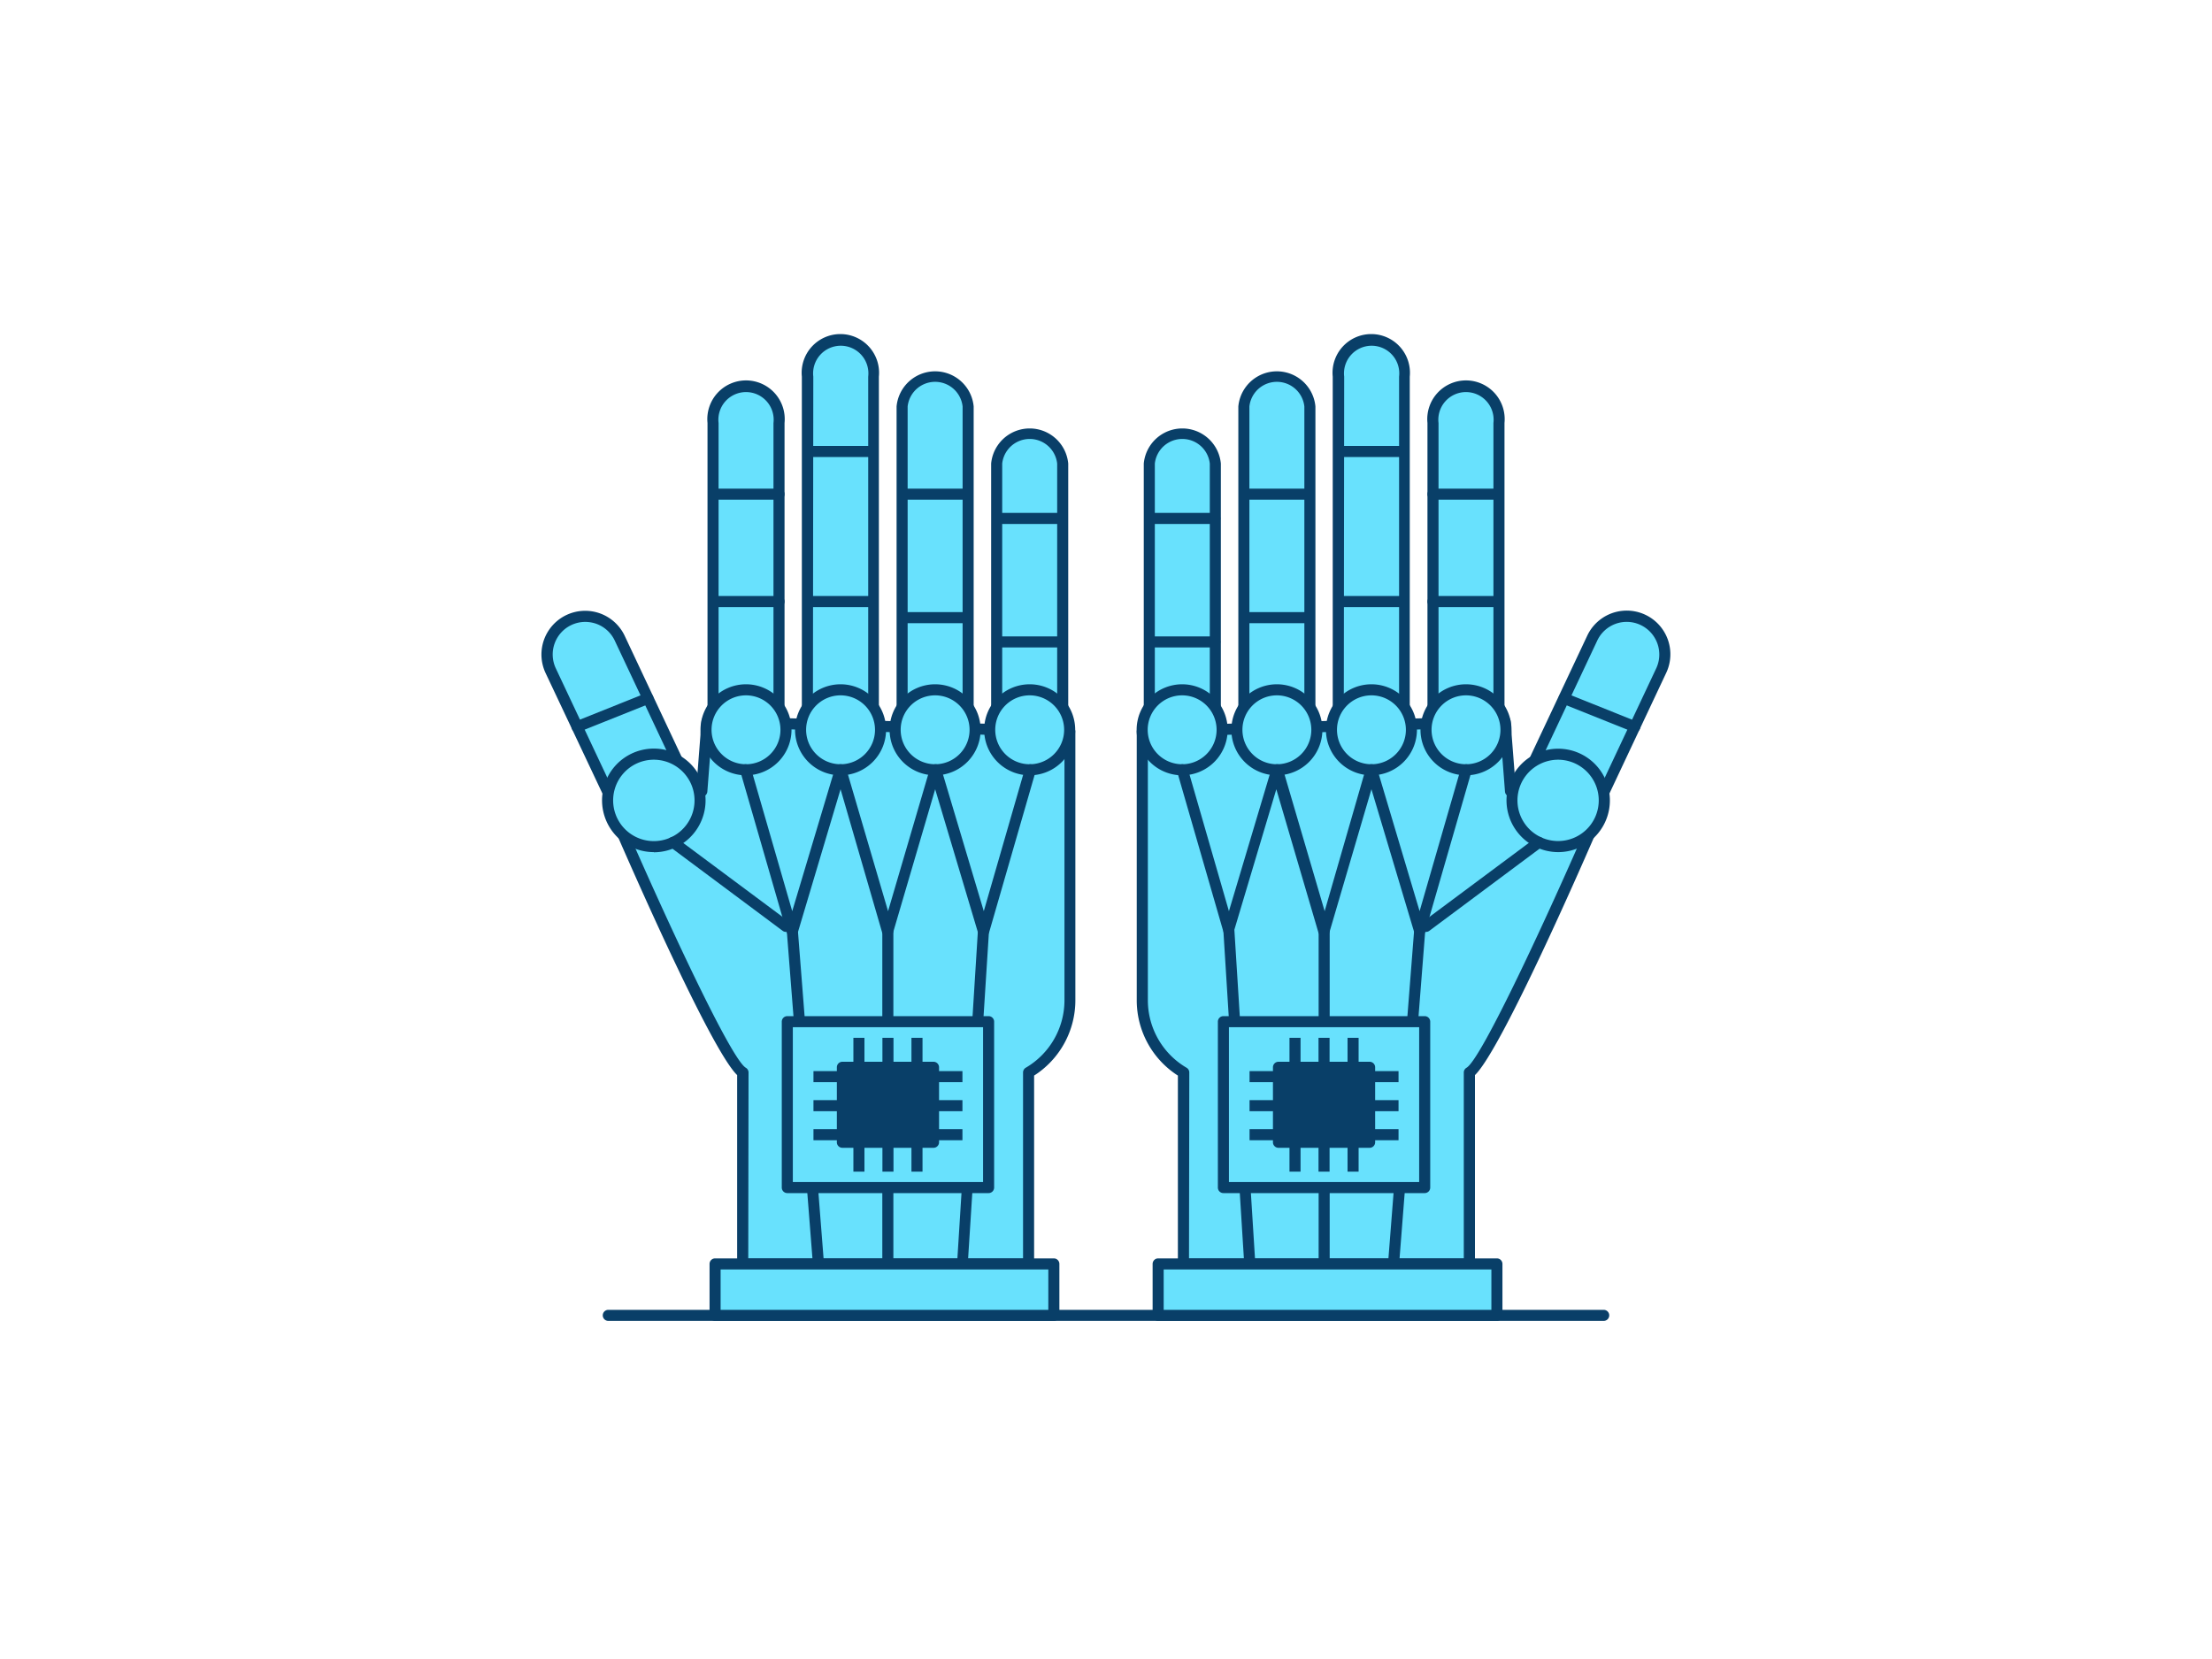 <svg id="_470_artificial_intelligence_outline" data-name="#470_artificial_intelligence_outline" xmlns="http://www.w3.org/2000/svg" viewBox="0 0 400 300"><path d="M290,238.86H110a1,1,0,1,1,0-2H290a1,1,0,0,1,0,2Z" fill="#093f68"/><path d="M193.43,132.3v48.64a15.06,15.06,0,0,1-7.44,13v34.62H134.3V193.94c-4.11-2.42-22.8-45.69-22.8-45.69l6.54-7.2,8.81,2,1-12.61Z" fill="#68e1fd"/><path d="M186,229.56H134.3a1,1,0,0,1-1-1V194.41c-4.81-4.64-19.69-38.75-22.72-45.76a1,1,0,0,1,.17-1.07l6.55-7.21a1,1,0,0,1,1-.3l7.67,1.77.89-11.44a1,1,0,0,1,1-.93l65.6,1.83a1,1,0,0,1,1,1v48.64A16.16,16.16,0,0,1,187,194.5v34.06A1,1,0,0,1,186,229.56Zm-50.69-2H185V193.94a1,1,0,0,1,.49-.86,14.14,14.14,0,0,0,7-12.14V133.27l-63.68-1.77-.9,11.66a1,1,0,0,1-.41.72.94.94,0,0,1-.81.17l-8.24-1.9-5.72,6.3c7.21,16.65,19.38,43,22.13,44.63a1,1,0,0,1,.5.86Z" fill="#093f68"/><path d="M134.9,70.52h0a6,6,0,0,1,6,6V132a0,0,0,0,1,0,0H128.94a0,0,0,0,1,0,0V76.49a6,6,0,0,1,6-6Z" fill="#68e1fd"/><path d="M140.87,133H128.94a1,1,0,0,1-1-1V76.49a7,7,0,1,1,13.93,0V132A1,1,0,0,1,140.87,133Zm-10.93-2h9.93V76.49a5,5,0,1,0-9.93,0Z" fill="#093f68"/><circle cx="134.9" cy="131.97" r="7.23" fill="#68e1fd"/><path d="M134.9,140.2a8.23,8.23,0,1,1,8.23-8.23A8.24,8.24,0,0,1,134.9,140.2Zm0-14.46a6.23,6.23,0,1,0,6.23,6.23A6.24,6.24,0,0,0,134.9,125.74Z" fill="#093f68"/><path d="M152,62.14h0a6,6,0,0,1,6,6V132a0,0,0,0,1,0,0H146a0,0,0,0,1,0,0V68.11a6,6,0,0,1,6-6Z" fill="#68e1fd"/><path d="M158,133H146a1,1,0,0,1-1-1V68.11a7,7,0,1,1,13.93,0V132A1,1,0,0,1,158,133ZM147,131H157V68.11a5,5,0,1,0-9.93,0Z" fill="#093f68"/><circle cx="152" cy="131.97" r="7.23" fill="#68e1fd"/><path d="M152,140.2a8.23,8.23,0,1,1,8.23-8.23A8.24,8.24,0,0,1,152,140.2Zm0-14.46a6.23,6.23,0,1,0,6.23,6.23A6.24,6.24,0,0,0,152,125.74Z" fill="#093f68"/><path d="M169.1,67.54h0a6,6,0,0,1,6,6V132a0,0,0,0,1,0,0H163.13a0,0,0,0,1,0,0V73.51A6,6,0,0,1,169.1,67.54Z" fill="#68e1fd"/><path d="M175.07,133H163.13a1,1,0,0,1-1-1V73.5a7,7,0,0,1,13.94,0V132A1,1,0,0,1,175.07,133Zm-10.94-2h9.94V73.5a5,5,0,0,0-9.94,0Z" fill="#093f68"/><circle cx="169.1" cy="131.97" r="7.23" fill="#68e1fd"/><path d="M169.1,140.2a8.23,8.23,0,1,1,8.23-8.23A8.24,8.24,0,0,1,169.1,140.2Zm0-14.46a6.23,6.23,0,1,0,6.23,6.23A6.24,6.24,0,0,0,169.1,125.74Z" fill="#093f68"/><path d="M186.2,77.87h0a6,6,0,0,1,6,6V132a0,0,0,0,1,0,0H180.23a0,0,0,0,1,0,0V83.83A6,6,0,0,1,186.2,77.87Z" fill="#68e1fd"/><path d="M192.17,133H180.23a1,1,0,0,1-1-1V83.83a7,7,0,0,1,13.94,0V132A1,1,0,0,1,192.17,133Zm-10.94-2h9.94V83.83a5,5,0,0,0-9.94,0Z" fill="#093f68"/><circle cx="186.2" cy="131.97" r="7.23" fill="#68e1fd"/><path d="M186.2,140.2a8.23,8.23,0,1,1,8.23-8.23A8.24,8.24,0,0,1,186.2,140.2Zm0-14.46a6.23,6.23,0,1,0,6.23,6.23A6.24,6.24,0,0,0,186.2,125.74Z" fill="#093f68"/><path d="M140.87,109.78H129.18a1,1,0,0,1,0-2h11.69a1,1,0,0,1,0,2Z" fill="#093f68"/><path d="M140.87,90.36H129.18a1,1,0,0,1,0-2h11.69a1,1,0,0,1,0,2Z" fill="#093f68"/><path d="M174.94,112.69H163.26a1,1,0,0,1,0-2h11.68a1,1,0,0,1,0,2Z" fill="#093f68"/><path d="M174.94,90.36H163.26a1,1,0,0,1,0-2h11.68a1,1,0,0,1,0,2Z" fill="#093f68"/><path d="M192,117.08H180.36a1,1,0,0,1,0-2H192a1,1,0,0,1,0,2Z" fill="#093f68"/><path d="M192,94.75H180.36a1,1,0,0,1,0-2H192a1,1,0,0,1,0,2Z" fill="#093f68"/><path d="M157.84,109.78H146.16a1,1,0,0,1,0-2h11.68a1,1,0,0,1,0,2Z" fill="#093f68"/><path d="M157.84,82.64H146.16a1,1,0,0,1,0-2h11.68a1,1,0,0,1,0,2Z" fill="#093f68"/><path d="M102.92,112.09h0a6.9,6.9,0,0,1,9.15,3.38l12.42,26.38L112,147.62,99.55,121.24A6.89,6.89,0,0,1,102.92,112.09Z" fill="#68e1fd"/><path d="M112,148.62a1,1,0,0,1-.91-.57L98.64,121.67a7.9,7.9,0,0,1,3.86-10.49h0A7.91,7.91,0,0,1,113,115.05l12.41,26.38a1,1,0,0,1,0,.76,1,1,0,0,1-.52.57l-12.52,5.77A1,1,0,0,1,112,148.62Zm-6.17-36.16a5.9,5.9,0,0,0-2.46.54h0a5.89,5.89,0,0,0-2.88,7.82l12,25.48,10.7-4.93-12-25.48a5.9,5.9,0,0,0-3.31-3.07A6.07,6.07,0,0,0,105.8,112.46Zm-2.88-.37h0Z" fill="#093f68"/><circle cx="118.23" cy="144.74" r="8.35" fill="#68e1fd"/><path d="M118.24,154.09A9.36,9.36,0,1,1,127,148a9.36,9.36,0,0,1-8.76,6.12Zm0-16.71a7.36,7.36,0,1,0,6.68,4.28h0a7.37,7.37,0,0,0-6.68-4.28Z" fill="#093f68"/><path d="M104.34,132.42a1,1,0,0,1-.37-1.93l12.82-5.13a1,1,0,0,1,1.3.56,1,1,0,0,1-.56,1.3l-12.82,5.13A1,1,0,0,1,104.34,132.42Z" fill="#093f68"/><line x1="121.72" y1="152.32" x2="142.13" y2="167.52" fill="#68e1fd"/><path d="M142.13,168.52a1,1,0,0,1-.6-.2l-20.4-15.2a1,1,0,0,1-.21-1.39,1,1,0,0,1,1.4-.21l20.41,15.19a1,1,0,0,1,.2,1.4A1,1,0,0,1,142.13,168.52Z" fill="#093f68"/><path d="M177.79,169.31a1,1,0,0,1-.95-.71l-7.73-25.88-7.6,25.88a1,1,0,0,1-1,.71,1,1,0,0,1-1-.71L152,142.72l-7.72,25.88a1,1,0,0,1-1,.71h0a1,1,0,0,1-1-.72l-8.41-29.11a1,1,0,0,1,1.92-.56l7.47,25.85L151,138.91a1,1,0,0,1,1-.71h0a1,1,0,0,1,1,.72l7.59,25.85,7.59-25.85a1,1,0,0,1,1-.72h0a1,1,0,0,1,1,.71l7.72,25.86,7.46-25.85a1,1,0,1,1,1.92.56l-8.41,29.11a1,1,0,0,1-.95.72Z" fill="#093f68"/><path d="M148,229.56a1,1,0,0,1-1-.93l-4.72-60.24a1,1,0,0,1,.92-1.07,1,1,0,0,1,1.08.92L149,228.48a1,1,0,0,1-.92,1.07Z" fill="#093f68"/><path d="M160.55,229.56a1,1,0,0,1-1-1V168.31a1,1,0,0,1,2,0v60.25A1,1,0,0,1,160.55,229.56Z" fill="#093f68"/><path d="M174,229.56H174a1,1,0,0,1-.93-1.06l3.77-60.24a1,1,0,0,1,2,.13L175,228.62A1,1,0,0,1,174,229.56Z" fill="#093f68"/><rect x="129.31" y="228.56" width="61.26" height="9.3" fill="#68e1fd"/><path d="M190.57,238.86H129.31a1,1,0,0,1-1-1v-9.3a1,1,0,0,1,1-1h61.26a1,1,0,0,1,1,1v9.3A1,1,0,0,1,190.57,238.86Zm-60.26-2h59.26v-7.3H130.31Z" fill="#093f68"/><rect x="142.37" y="184.76" width="36.41" height="29.99" fill="#68e1fd"/><path d="M178.77,215.75h-36.4a1,1,0,0,1-1-1v-30a1,1,0,0,1,1-1h36.4a1,1,0,0,1,1,1v30A1,1,0,0,1,178.77,215.75Zm-35.4-2h34.4v-28h-34.4Z" fill="#093f68"/><rect x="152.33" y="192.99" width="16.48" height="13.57" fill="#093f68"/><path d="M168.81,207.56H152.33a1,1,0,0,1-1-1V193a1,1,0,0,1,1-1h16.48a1,1,0,0,1,1,1v13.57A1,1,0,0,1,168.81,207.56Zm-15.48-2h14.48V194H153.33Z" fill="#093f68"/><rect x="147.1" y="193.69" width="5.22" height="2" fill="#093f68"/><rect x="147.1" y="198.94" width="5.22" height="2" fill="#093f68"/><rect x="147.1" y="204.19" width="5.22" height="2" fill="#093f68"/><rect x="168.82" y="193.69" width="5.22" height="2" fill="#093f68"/><rect x="168.82" y="198.94" width="5.22" height="2" fill="#093f68"/><rect x="168.82" y="204.19" width="5.22" height="2" fill="#093f68"/><rect x="164.82" y="187.67" width="2" height="4.68" fill="#093f68"/><rect x="159.57" y="187.67" width="2" height="4.68" fill="#093f68"/><rect x="154.32" y="187.67" width="2" height="4.68" fill="#093f68"/><rect x="164.82" y="207.18" width="2" height="4.69" fill="#093f68"/><rect x="159.57" y="207.18" width="2" height="4.69" fill="#093f68"/><rect x="154.32" y="207.18" width="2" height="4.69" fill="#093f68"/><path d="M206.57,132.3v48.64a15.06,15.06,0,0,0,7.44,13v34.62H265.7V193.94c4.11-2.42,22.8-45.69,22.8-45.69l-6.54-7.2-8.81,2-1-12.61Z" fill="#68e1fd"/><path d="M265.7,229.56H214a1,1,0,0,1-1-1V194.5a16.16,16.16,0,0,1-7.44-13.56V132.3a1,1,0,0,1,1-1l65.6-1.83a1,1,0,0,1,1,.93l.89,11.44,7.67-1.77a1,1,0,0,1,1,.3l6.55,7.21a1,1,0,0,1,.17,1.07c-3,7-17.91,41.12-22.72,45.76v34.15A1,1,0,0,1,265.7,229.56Zm-50.69-2H264.7V193.94a1,1,0,0,1,.5-.86c2.75-1.62,14.92-28,22.13-44.63l-5.72-6.3-8.24,1.9a.94.94,0,0,1-.81-.17,1,1,0,0,1-.41-.72l-.9-11.66-63.68,1.77v47.67a14.14,14.14,0,0,0,7,12.14,1,1,0,0,1,.49.86Z" fill="#093f68"/><path d="M259.13,70.52h11.93a0,0,0,0,1,0,0V126a6,6,0,0,1-6,6h0a6,6,0,0,1-6-6V70.52A0,0,0,0,1,259.13,70.52Z" transform="translate(530.19 202.49) rotate(-180)" fill="#68e1fd"/><path d="M271.06,133H259.13a1,1,0,0,1-1-1V76.49a7,7,0,1,1,13.93,0V132A1,1,0,0,1,271.06,133Zm-10.93-2h9.93V76.49a5,5,0,1,0-9.93,0Z" fill="#093f68"/><circle cx="265.1" cy="131.97" r="7.23" fill="#68e1fd"/><path d="M265.1,140.2a8.23,8.23,0,1,1,8.23-8.23A8.24,8.24,0,0,1,265.1,140.2Zm0-14.46a6.23,6.23,0,1,0,6.23,6.23A6.24,6.24,0,0,0,265.1,125.74Z" fill="#093f68"/><path d="M242,62.14H254a0,0,0,0,1,0,0V126a6,6,0,0,1-6,6h0a6,6,0,0,1-6-6V62.14A0,0,0,0,1,242,62.14Z" transform="translate(496 194.12) rotate(-180)" fill="#68e1fd"/><path d="M254,133H242a1,1,0,0,1-1-1V68.11a7,7,0,1,1,13.93,0V132A1,1,0,0,1,254,133ZM243,131H253V68.11a5,5,0,1,0-9.93,0Z" fill="#093f68"/><circle cx="248" cy="131.97" r="7.23" fill="#68e1fd"/><path d="M248,140.2a8.23,8.23,0,1,1,8.23-8.23A8.24,8.24,0,0,1,248,140.2Zm0-14.46a6.23,6.23,0,1,0,6.23,6.23A6.24,6.24,0,0,0,248,125.74Z" fill="#093f68"/><path d="M224.93,67.54h11.93a0,0,0,0,1,0,0V126a6,6,0,0,1-6,6h0a6,6,0,0,1-6-6V67.54A0,0,0,0,1,224.93,67.54Z" transform="translate(461.8 199.51) rotate(-180)" fill="#68e1fd"/><path d="M236.87,133H224.93a1,1,0,0,1-1-1V73.5a7,7,0,0,1,13.94,0V132A1,1,0,0,1,236.87,133Zm-10.94-2h9.94V73.5a5,5,0,0,0-9.94,0Z" fill="#093f68"/><circle cx="230.9" cy="131.97" r="7.23" fill="#68e1fd"/><path d="M230.9,140.2a8.23,8.23,0,1,1,8.23-8.23A8.24,8.24,0,0,1,230.9,140.2Zm0-14.46a6.23,6.23,0,1,0,6.23,6.23A6.24,6.24,0,0,0,230.9,125.74Z" fill="#093f68"/><path d="M207.83,77.87h11.93a0,0,0,0,1,0,0V126a6,6,0,0,1-6,6h0a6,6,0,0,1-6-6V77.87A0,0,0,0,1,207.83,77.87Z" transform="translate(427.6 209.84) rotate(180)" fill="#68e1fd"/><path d="M219.77,133H207.83a1,1,0,0,1-1-1V83.83a7,7,0,0,1,13.94,0V132A1,1,0,0,1,219.77,133Zm-10.94-2h9.94V83.83a5,5,0,0,0-9.94,0Z" fill="#093f68"/><circle cx="213.8" cy="131.97" r="7.23" fill="#68e1fd"/><path d="M213.8,140.2A8.23,8.23,0,1,1,222,132,8.24,8.24,0,0,1,213.8,140.2Zm0-14.46A6.23,6.23,0,1,0,220,132,6.24,6.24,0,0,0,213.8,125.74Z" fill="#093f68"/><path d="M270.82,109.78H259.13a1,1,0,0,1,0-2h11.69a1,1,0,0,1,0,2Z" fill="#093f68"/><path d="M270.82,90.36H259.13a1,1,0,0,1,0-2h11.69a1,1,0,0,1,0,2Z" fill="#093f68"/><path d="M236.74,112.69H225.06a1,1,0,0,1,0-2h11.68a1,1,0,0,1,0,2Z" fill="#093f68"/><path d="M236.74,90.36H225.06a1,1,0,0,1,0-2h11.68a1,1,0,0,1,0,2Z" fill="#093f68"/><path d="M219.64,117.08H208a1,1,0,0,1,0-2h11.68a1,1,0,0,1,0,2Z" fill="#093f68"/><path d="M219.64,94.75H208a1,1,0,0,1,0-2h11.68a1,1,0,0,1,0,2Z" fill="#093f68"/><path d="M253.84,109.78H242.16a1,1,0,0,1,0-2h11.68a1,1,0,0,1,0,2Z" fill="#093f68"/><path d="M253.84,82.64H242.16a1,1,0,0,1,0-2h11.68a1,1,0,0,1,0,2Z" fill="#093f68"/><path d="M297.08,112.09h0a6.9,6.9,0,0,0-9.15,3.38l-12.42,26.38L288,147.62l12.41-26.38A6.89,6.89,0,0,0,297.08,112.09Z" fill="#68e1fd"/><path d="M288,148.62a1,1,0,0,1-.41-.09l-12.52-5.77a1,1,0,0,1-.52-.57,1,1,0,0,1,0-.76L287,115a7.89,7.89,0,0,1,14.33,6.62l-12.42,26.39A1,1,0,0,1,288,148.62Zm-11.18-7.25,10.7,4.93,12-25.49a5.9,5.9,0,0,0-2.89-7.81h0a5.88,5.88,0,0,0-7.82,2.89Z" fill="#093f68"/><circle cx="281.77" cy="144.74" r="8.35" fill="#68e1fd"/><path d="M281.76,154.09a9.36,9.36,0,0,1-8.48-13.27h0a9.35,9.35,0,1,1,8.48,13.27Zm0-16.71a7.37,7.37,0,0,0-6.68,4.28h0a7.35,7.35,0,1,0,13.57.53,7.37,7.37,0,0,0-6.89-4.81Zm-7.59,3.86h0Z" fill="#093f68"/><path d="M295.66,132.42a1,1,0,0,1-.37-.07l-12.82-5.13a1,1,0,0,1-.56-1.3,1,1,0,0,1,1.3-.56L296,130.49a1,1,0,0,1-.37,1.93Z" fill="#093f68"/><line x1="278.28" y1="152.32" x2="257.87" y2="167.52" fill="#68e1fd"/><path d="M257.87,168.52a1,1,0,0,1-.8-.41,1,1,0,0,1,.2-1.4l20.41-15.19a1,1,0,0,1,1.4.21,1,1,0,0,1-.21,1.39l-20.4,15.2A1,1,0,0,1,257.87,168.52Z" fill="#093f68"/><path d="M222.21,169.31h0a1,1,0,0,1-.95-.72l-8.41-29.11a1,1,0,1,1,1.92-.56l7.46,25.85,7.72-25.86a1,1,0,0,1,1-.71h0a1,1,0,0,1,1,.72l7.59,25.85L247,138.92a1,1,0,0,1,1-.72h0a1,1,0,0,1,1,.71l7.71,25.86,7.47-25.85a1,1,0,1,1,1.92.56l-8.41,29.11a1,1,0,0,1-.95.72h0a1,1,0,0,1-1-.71L248,142.72l-7.6,25.88a1,1,0,0,1-1,.71,1,1,0,0,1-1-.71l-7.6-25.88-7.73,25.88A1,1,0,0,1,222.21,169.31Z" fill="#093f68"/><path d="M252,229.56h-.08a1,1,0,0,1-.92-1.07l4.72-60.24a1,1,0,0,1,1.08-.92,1,1,0,0,1,.92,1.07L253,228.63A1,1,0,0,1,252,229.56Z" fill="#093f68"/><path d="M239.45,229.56a1,1,0,0,1-1-1V168.31a1,1,0,0,1,2,0v60.25A1,1,0,0,1,239.45,229.56Z" fill="#093f68"/><path d="M226,229.56a1,1,0,0,1-1-.94l-3.77-60.24a1,1,0,0,1,.93-1.06,1,1,0,0,1,1.06.93L227,228.49a1,1,0,0,1-.93,1.06Z" fill="#093f68"/><rect x="209.43" y="228.56" width="61.26" height="9.3" transform="translate(480.11 466.41) rotate(-180)" fill="#68e1fd"/><path d="M270.69,238.86H209.43a1,1,0,0,1-1-1v-9.3a1,1,0,0,1,1-1h61.26a1,1,0,0,1,1,1v9.3A1,1,0,0,1,270.69,238.86Zm-60.26-2h59.26v-7.3H210.43Z" fill="#093f68"/><rect x="221.23" y="184.76" width="36.41" height="29.99" transform="translate(478.86 399.51) rotate(-180)" fill="#68e1fd"/><path d="M257.63,215.75h-36.4a1,1,0,0,1-1-1v-30a1,1,0,0,1,1-1h36.4a1,1,0,0,1,1,1v30A1,1,0,0,1,257.63,215.75Zm-35.4-2h34.4v-28h-34.4Z" fill="#093f68"/><rect x="231.19" y="192.99" width="16.48" height="13.57" transform="translate(478.86 399.54) rotate(-180)" fill="#093f68"/><path d="M247.67,207.56H231.19a1,1,0,0,1-1-1V193a1,1,0,0,1,1-1h16.48a1,1,0,0,1,1,1v13.57A1,1,0,0,1,247.67,207.56Zm-15.48-2h14.48V194H232.19Z" fill="#093f68"/><rect x="247.68" y="193.69" width="5.22" height="2" fill="#093f68"/><rect x="247.68" y="198.94" width="5.22" height="2" fill="#093f68"/><rect x="247.68" y="204.19" width="5.22" height="2" fill="#093f68"/><rect x="225.96" y="193.69" width="5.22" height="2" fill="#093f68"/><rect x="225.96" y="198.94" width="5.22" height="2" fill="#093f68"/><rect x="225.96" y="204.19" width="5.22" height="2" fill="#093f68"/><rect x="233.18" y="187.67" width="2" height="4.68" fill="#093f68"/><rect x="238.43" y="187.67" width="2" height="4.68" fill="#093f68"/><rect x="243.68" y="187.67" width="2" height="4.68" fill="#093f68"/><rect x="233.18" y="207.18" width="2" height="4.69" fill="#093f68"/><rect x="238.43" y="207.18" width="2" height="4.69" fill="#093f68"/><rect x="243.68" y="207.18" width="2" height="4.69" fill="#093f68"/></svg>